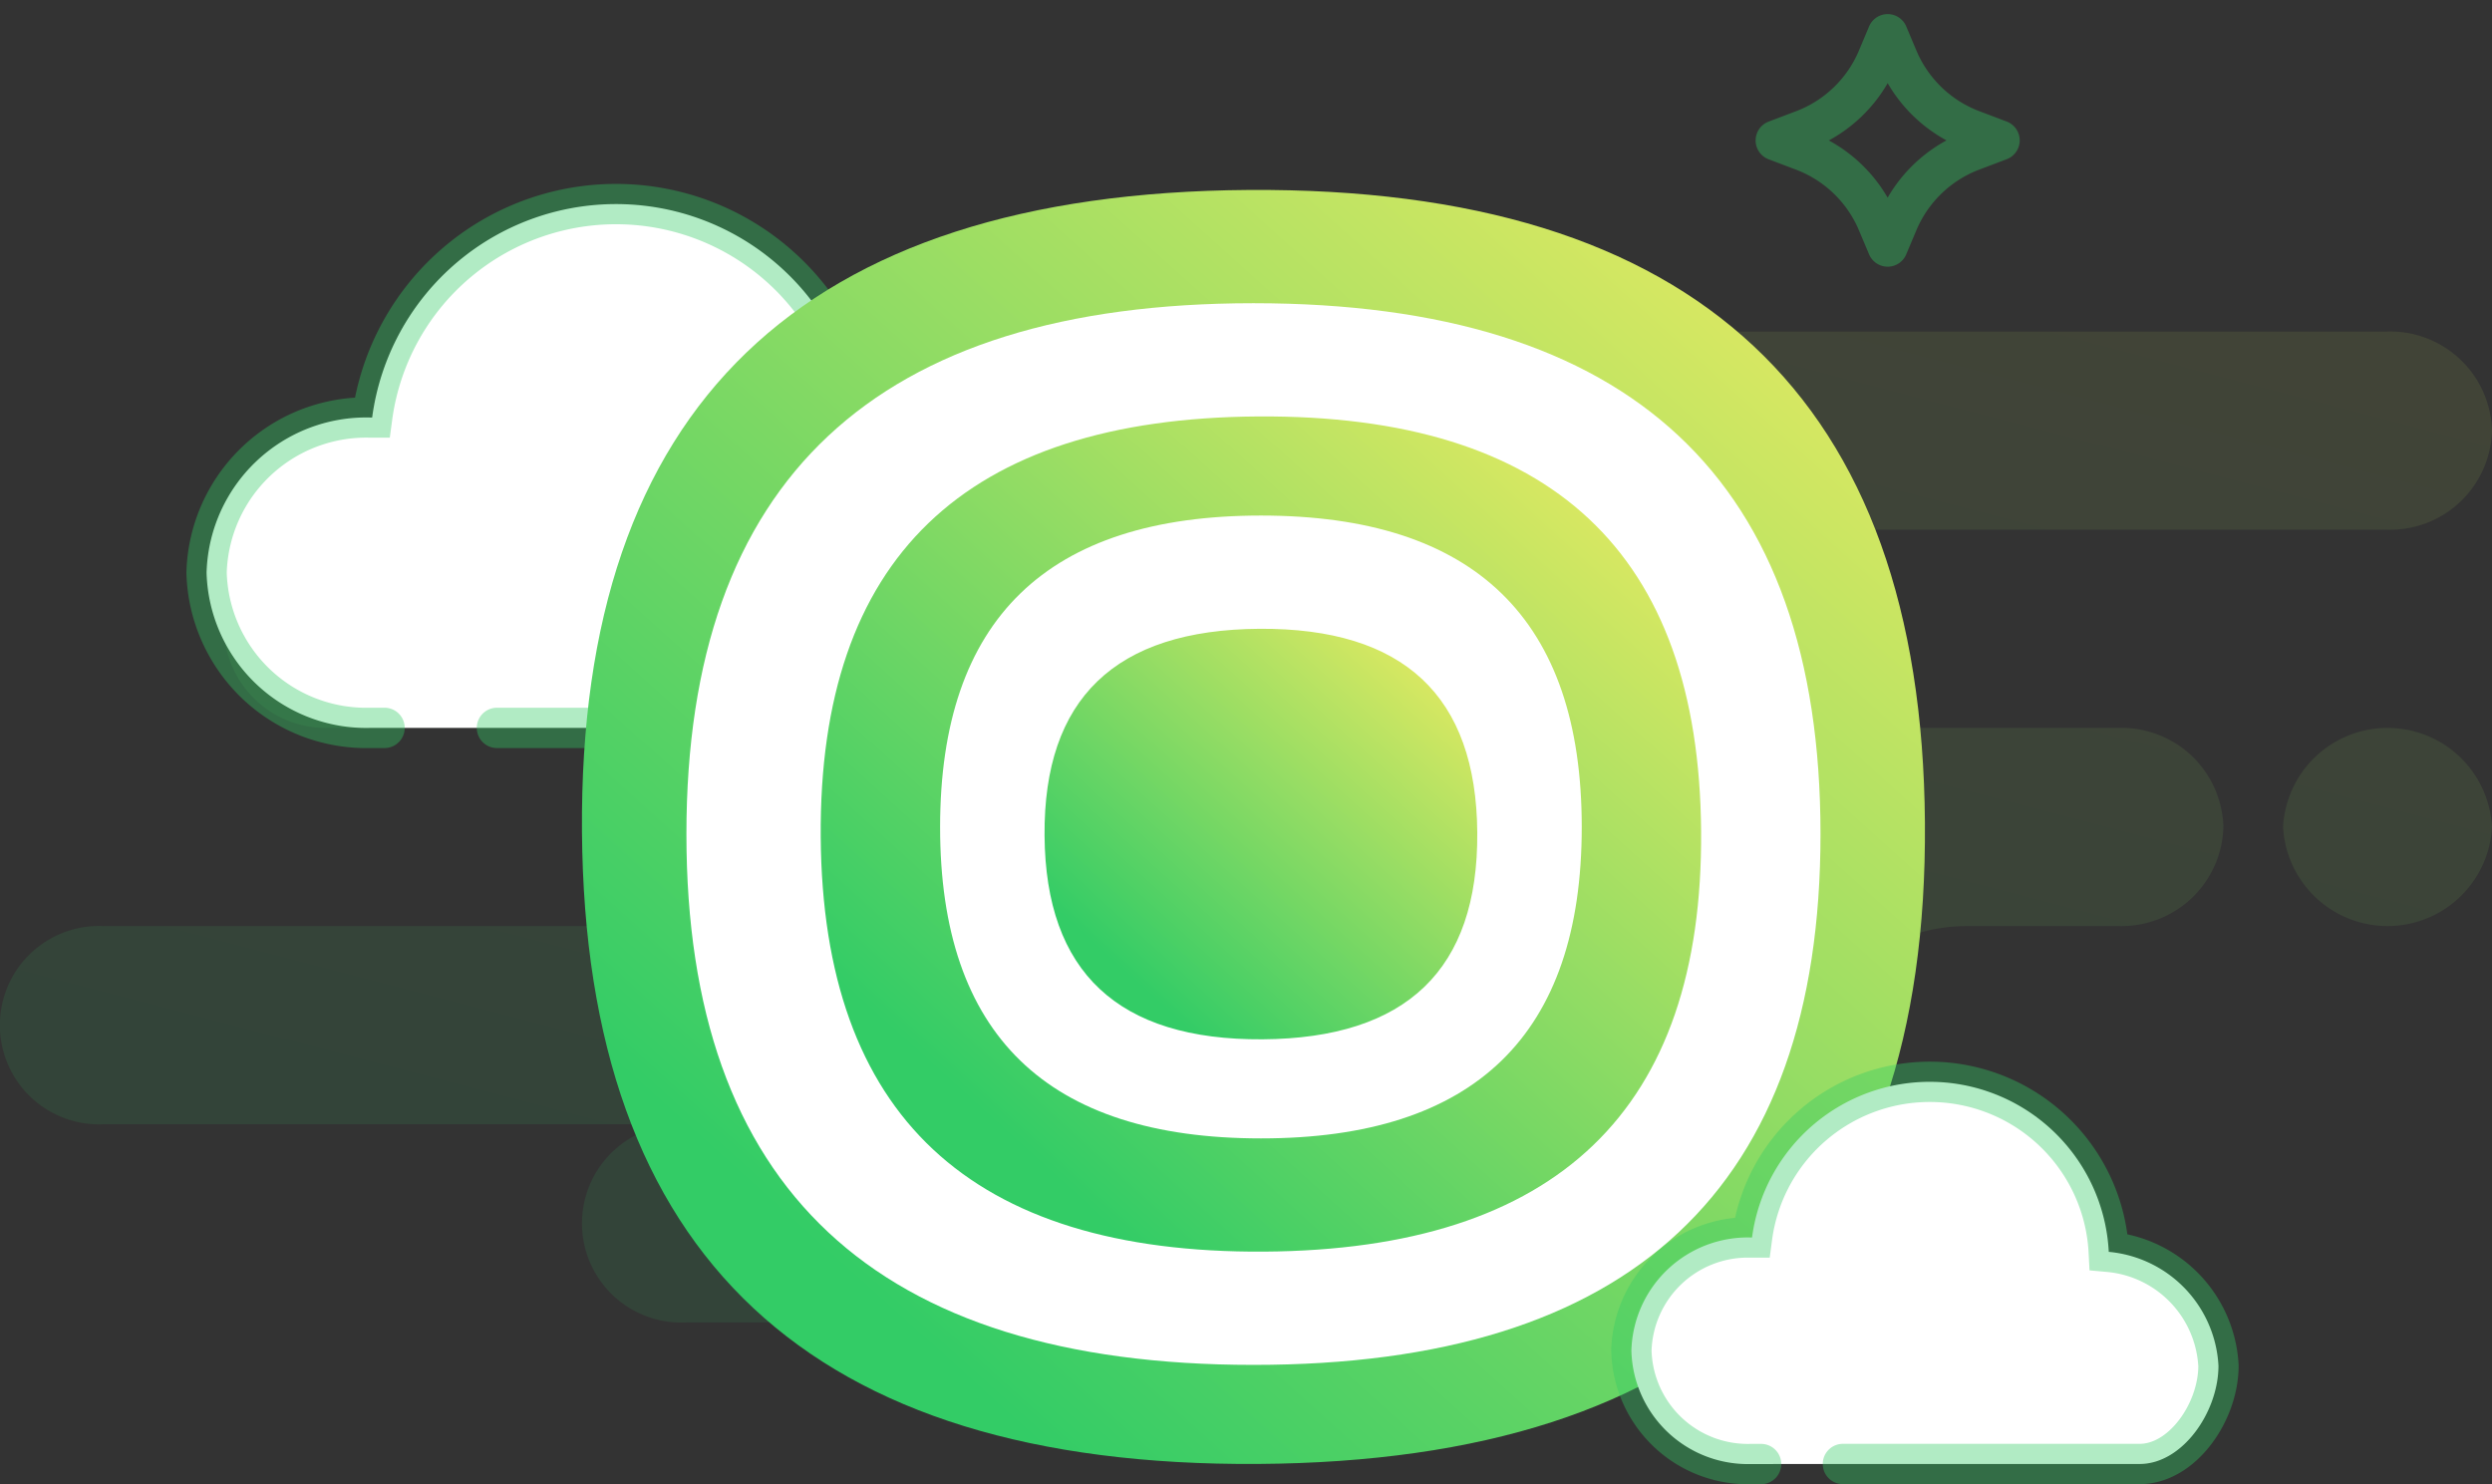 <svg xmlns="http://www.w3.org/2000/svg" xmlns:xlink="http://www.w3.org/1999/xlink" width="154.475" height="92.014" viewBox="0 0 154.475 92.014">
  <rect x="0" y="0" width="154.475" height="92.014" fill="#333333" stroke="none"/>
  <defs>
    <linearGradient id="linear-gradient" x1="0.859" y1="0.092" x2="0.168" y2="0.816" gradientUnits="objectBoundingBox">
      <stop offset="0" stop-color="#d9e862" stop-opacity="0.094"/>
      <stop offset="1" stop-color="#3c6" stop-opacity="0.106"/>
    </linearGradient>
    <linearGradient id="linear-gradient-2" x1="0.859" y1="0.092" x2="0.168" y2="0.816" gradientUnits="objectBoundingBox">
      <stop offset="0" stop-color="#d9e862"/>
      <stop offset="1" stop-color="#3c6"/>
    </linearGradient>
  </defs>
  <g id="EmptyState" transform="translate(0 1.768)">
    <path id="Background" d="M42.55,61.435a6.152,6.152,0,1,1,0-12.287H6.475a6.152,6.152,0,1,1,0-12.286h37a6.316,6.316,0,0,0,6.475-6.144,6.316,6.316,0,0,0-6.475-6.144H20.35a6.315,6.315,0,0,1-6.474-6.144,6.315,6.315,0,0,1,6.474-6.143h37a6.316,6.316,0,0,1-6.475-6.144A6.316,6.316,0,0,1,57.35,0H148a6.316,6.316,0,0,1,6.475,6.144A6.317,6.317,0,0,1,148,12.287H111a6.315,6.315,0,0,1,6.475,6.143A6.316,6.316,0,0,1,111,24.574h20.35a6.316,6.316,0,0,1,6.475,6.144,6.317,6.317,0,0,1-6.475,6.144h-9.411c-4.509,0-8.163,2.75-8.163,6.143s5.549,6.144,5.549,6.144a6.152,6.152,0,1,1,0,12.287Zm98.975-30.717a6.484,6.484,0,0,1,12.95,0,6.484,6.484,0,0,1-12.95,0Z" transform="translate(0 18.786)" fill="url(#linear-gradient)"/>
    <path id="cloud" d="M11.032,32.473h-.877A9.9,9.9,0,0,1,0,22.851,9.9,9.9,0,0,1,10.156,13.23h.108a15.251,15.251,0,0,1,30.347,1.221c4.968.3,9.339,4.891,9.339,9.675,0,3.927-3.065,8.347-6.7,8.347H18" transform="translate(12.805 10.887)" fill="#fff" stroke="rgba(51,204,102,0.38)" stroke-linecap="round" stroke-miterlimit="10" stroke-width="2.5"/>
    <path id="Star" d="M7.742,8.671a8.124,8.124,0,0,0-6.39.168l-1.6.721.721-1.6a8.124,8.124,0,0,0,.168-6.39L0,0,1.567.638A8.124,8.124,0,0,0,7.957.47l1.6-.721-.721,1.6a8.124,8.124,0,0,0-.168,6.39l.638,1.567Z" transform="translate(117.013 0.355) rotate(45)" fill="none" stroke="rgba(51,204,102,0.38)" stroke-linejoin="round" stroke-miterlimit="10" stroke-width="2.5"/>
    <g id="spot" transform="translate(36.075 10.009)">
      <path id="Path" d="M41.334,0Q-.286.281,0,39.772T41.916,78.985q41.628-.277,41.332-39.765T41.334,0Z" transform="translate(0 0)" fill="url(#linear-gradient-2)"/>
      <path id="Path-2" data-name="Path" d="M35.15,65.823Q0,65.823,0,32.915T35.15,0Q70.3,0,70.3,32.915T35.15,65.823Z" transform="translate(6.475 7.021)" fill="#fff"/>
      <path id="Path-3" data-name="Path" d="M27.1,0Q-.184.185,0,26.069t27.479,25.71Q54.764,51.6,54.574,25.712T27.1,0Z" transform="translate(14.8 14.042)" fill="url(#linear-gradient-2)"/>
      <path id="Path-4" data-name="Path" d="M19.888,38.616Q-.006,38.616,0,19.311T19.888,0Q39.773,0,39.775,19.311T19.888,38.616Z" transform="translate(22.2 20.186)" fill="#fff"/>
      <path id="Path-5" data-name="Path" d="M13.322,0Q-.093.09,0,12.813T13.508,25.451q13.407-.089,13.316-12.811T13.322,0Z" transform="translate(28.675 27.207)" fill="url(#linear-gradient-2)"/>
    </g>
    <path id="cloud-2" data-name="cloud" d="M8.039,23.7H7.4A7.218,7.218,0,0,1,0,16.675,7.218,7.218,0,0,1,7.4,9.654h.079a11.112,11.112,0,0,1,22.113.891,7.488,7.488,0,0,1,6.8,7.06c0,2.866-2.234,6.091-4.88,6.091h-18.4" transform="translate(101.127 65.3)" fill="#fff" stroke="rgba(51,204,102,0.38)" stroke-linecap="round" stroke-miterlimit="10" stroke-width="2.5"/>
  </g>
</svg>
